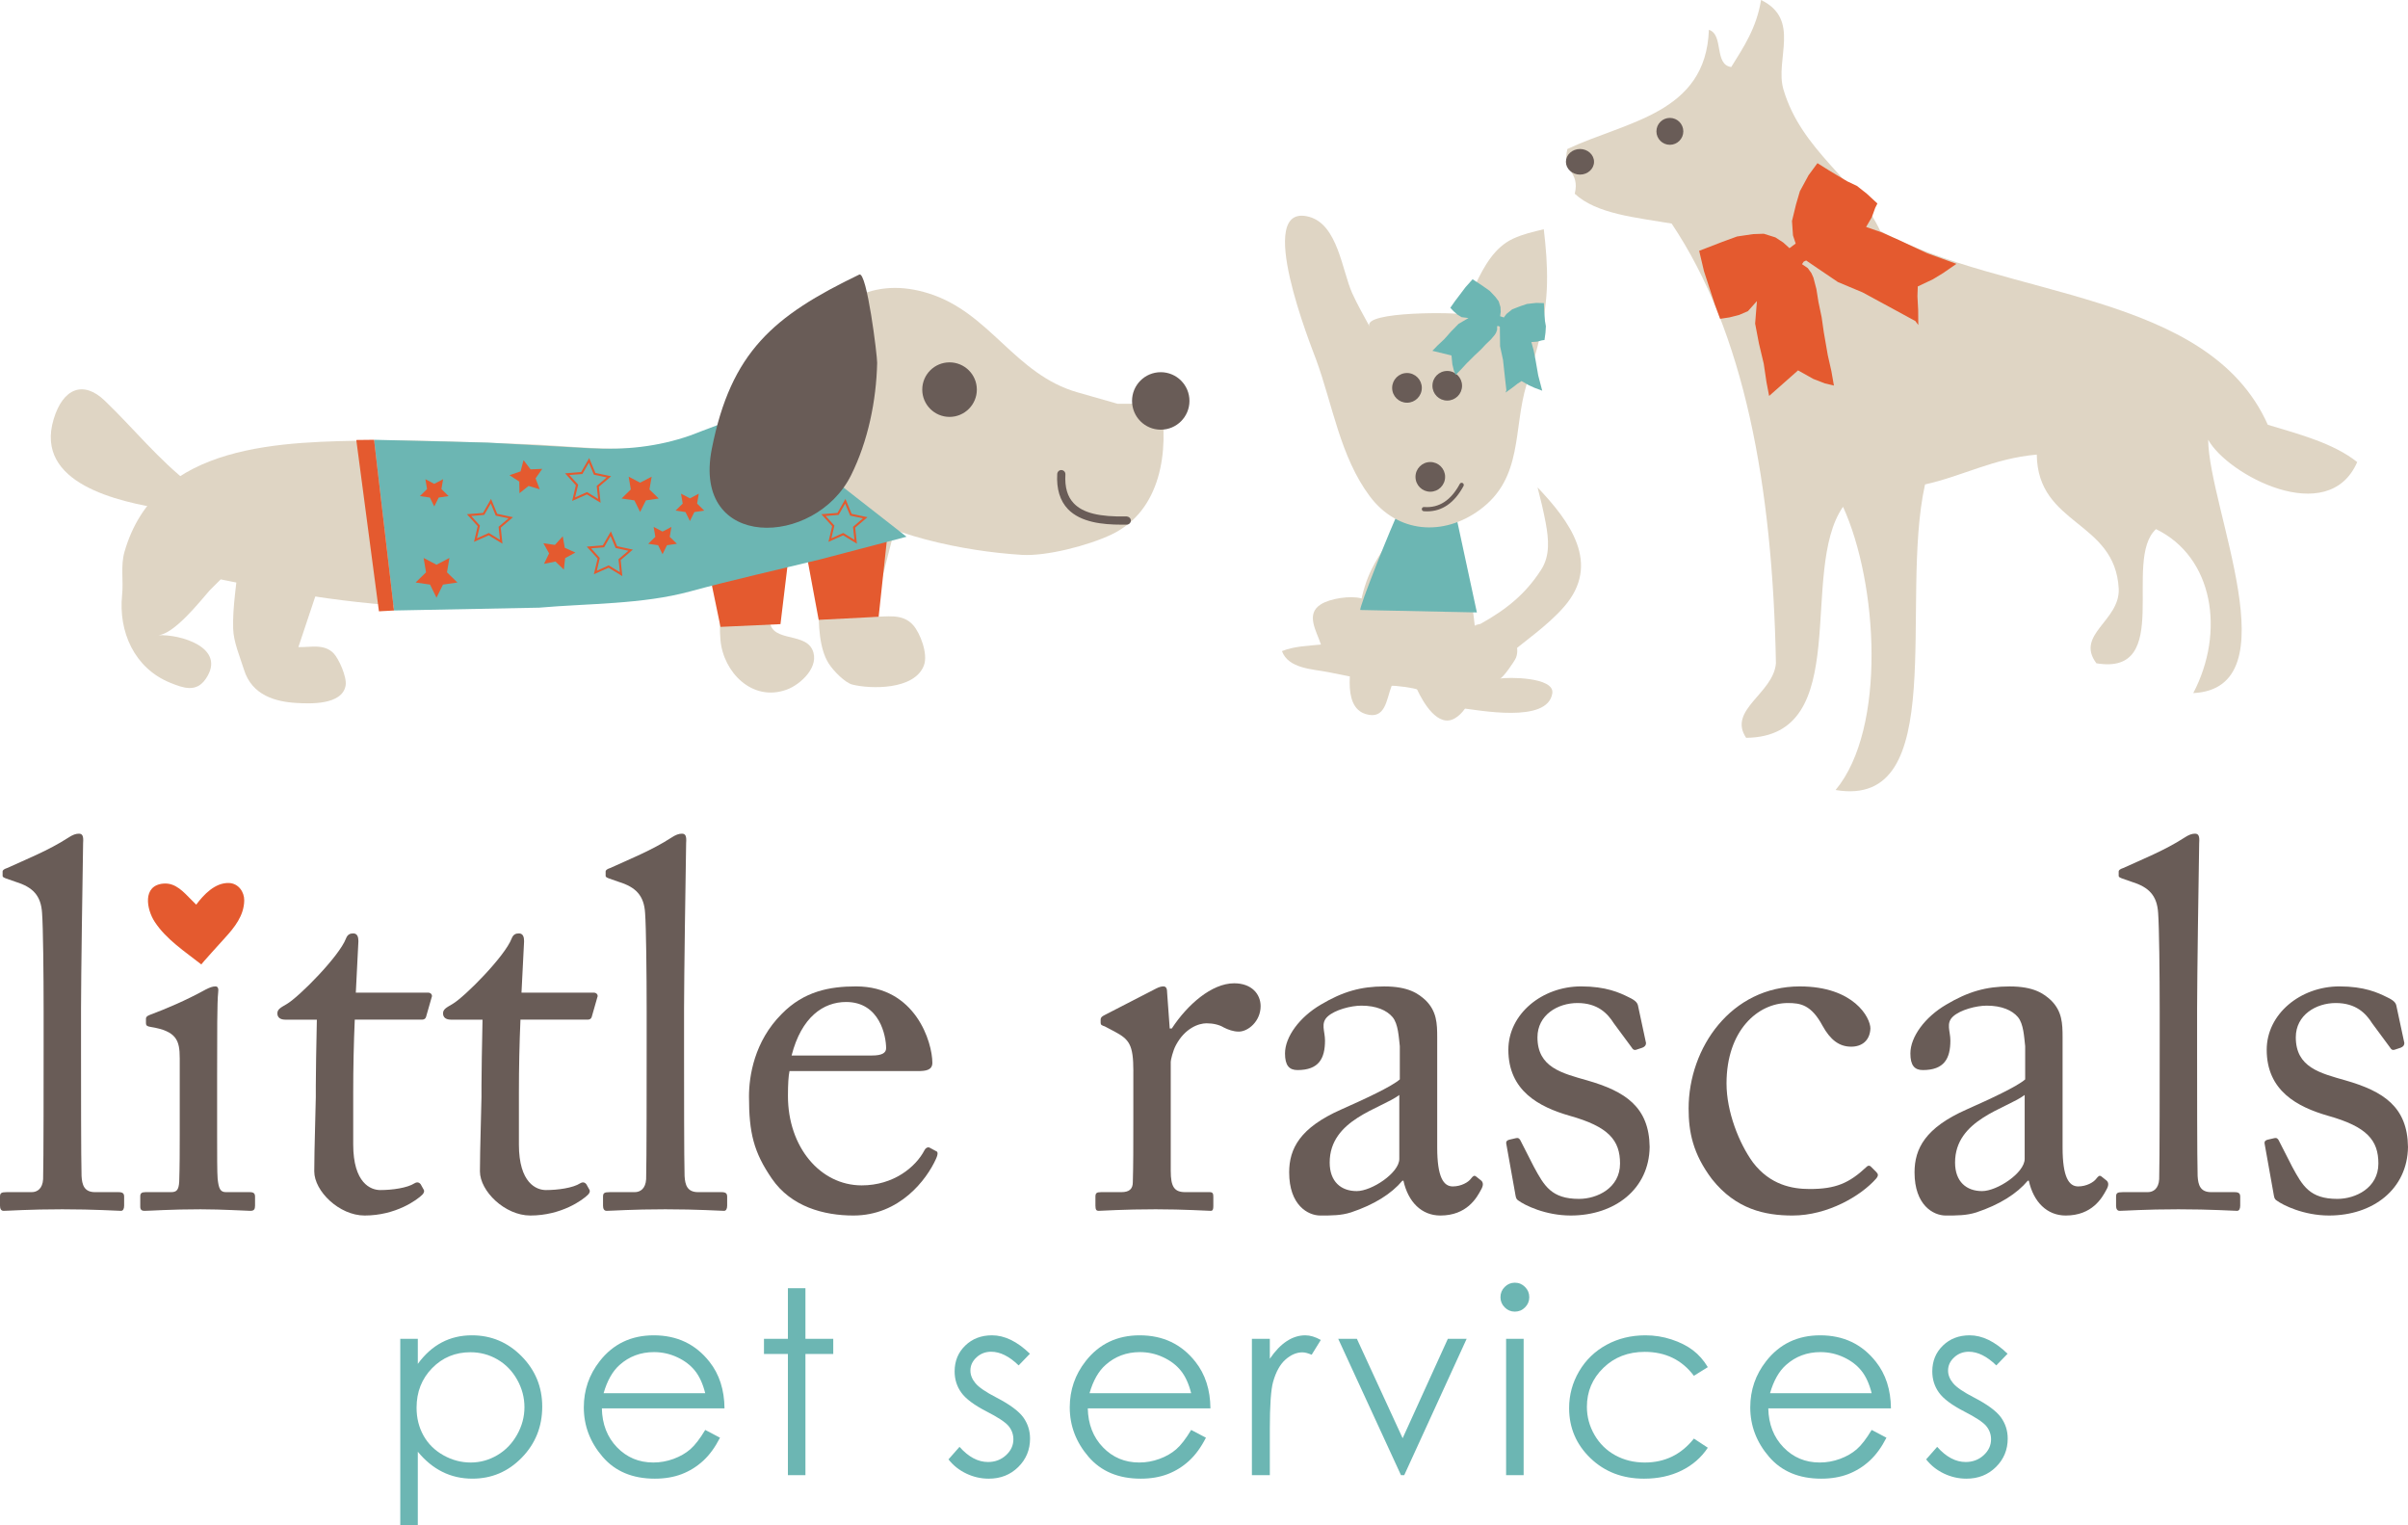 <?xml version="1.0" encoding="UTF-8" standalone="no"?>
<!-- Generator: Adobe Illustrator 14.0.0, SVG Export Plug-In . SVG Version: 6.00 Build 43363)  -->

<svg
   xmlns:dc="http://purl.org/dc/elements/1.1/"
   xmlns:cc="http://creativecommons.org/ns#"
   xmlns:rdf="http://www.w3.org/1999/02/22-rdf-syntax-ns#"
   xmlns:svg="http://www.w3.org/2000/svg"
   xmlns="http://www.w3.org/2000/svg"
   xmlns:sodipodi="http://sodipodi.sourceforge.net/DTD/sodipodi-0.dtd"
   xmlns:inkscape="http://www.inkscape.org/namespaces/inkscape"
   version="1.1"
   id="Layer_1"
   x="0px"
   y="0px"
   width="294.944"
   height="186.762"
   viewBox="0 0 294.944 186.762"
   enable-background="new 0 0 338.4 201.6"
   xml:space="preserve"
   inkscape:version="0.48.1 r9760"
   sodipodi:docname="little_rascals_logo_final.svg"
   inkscape:export-filename="/home/tnks/src/scm/littlerascals.site/public/images/logo.png"
   inkscape:export-xdpi="180"
   inkscape:export-ydpi="180"><defs
   id="defs145">
	
	
	
	
	
	
	
	
	
	
	
	
	
	
	
	
	
	
	
	
	
	
	
	
	
	
	
	
	
	
	
	
	
	
	
	
	
	
	
	

	
	
	

		
		
		
		
		
		
		
		
		
		
		
		
		
	</defs><sodipodi:namedview
   pagecolor="#ffffff"
   bordercolor="#666666"
   borderopacity="1"
   objecttolerance="10"
   gridtolerance="10"
   guidetolerance="10"
   inkscape:pageopacity="0"
   inkscape:pageshadow="2"
   inkscape:window-width="1396"
   inkscape:window-height="1011"
   id="namedview143"
   showgrid="false"
   inkscape:zoom="4.2514003"
   inkscape:cx="147.472"
   inkscape:cy="93.380997"
   inkscape:window-x="0"
   inkscape:window-y="17"
   inkscape:window-maximized="0"
   inkscape:current-layer="Layer_1"
   fit-margin-top="0"
   fit-margin-left="0"
   fit-margin-right="0"
   fit-margin-bottom="0" />
<g
   id="g3"
   transform="translate(-21.546,-5.289)">
	<path
   d="m 70.574,169.248 h 2.148 v 3.069 c 0.849,-1.166 1.825,-2.041 2.929,-2.624 1.104,-0.584 2.335,-0.875 3.694,-0.875 2.371,0 4.4,0.854 6.086,2.562 1.687,1.709 2.53,3.766 2.53,6.17 0,2.455 -0.836,4.539 -2.507,6.253 -1.671,1.714 -3.687,2.57 -6.048,2.57 -1.329,0 -2.55,-0.276 -3.664,-0.828 -1.114,-0.553 -2.121,-1.376 -3.021,-2.471 v 8.977 h -2.148 v -22.803 z m 8.594,1.643 c -1.857,0 -3.422,0.648 -4.692,1.946 -1.27,1.298 -1.906,2.913 -1.906,4.844 0,1.268 0.283,2.406 0.85,3.418 0.567,1.013 1.378,1.814 2.435,2.407 1.057,0.593 2.172,0.889 3.346,0.889 1.153,0 2.237,-0.299 3.253,-0.896 1.016,-0.597 1.825,-1.434 2.427,-2.507 0.603,-1.072 0.903,-2.196 0.903,-3.372 0,-1.186 -0.298,-2.31 -0.896,-3.372 -0.598,-1.062 -1.401,-1.888 -2.411,-2.476 -1.012,-0.587 -2.115,-0.881 -3.309,-0.881 z"
   id="path5"
   inkscape:connector-curvature="0"
   style="fill:#6cb6b3" />
	<path
   d="m 107.925,180.405 1.811,0.951 c -0.594,1.166 -1.279,2.107 -2.058,2.823 -0.779,0.716 -1.654,1.261 -2.627,1.635 -0.973,0.373 -2.074,0.56 -3.303,0.56 -2.724,0 -4.854,-0.893 -6.39,-2.678 -1.536,-1.785 -2.304,-3.803 -2.304,-6.054 0,-2.118 0.649,-4.006 1.95,-5.662 1.648,-2.108 3.855,-3.162 6.62,-3.162 2.847,0 5.12,1.08 6.82,3.238 1.208,1.524 1.822,3.428 1.843,5.708 H 95.265 c 0.04,1.939 0.66,3.529 1.858,4.77 1.199,1.24 2.679,1.86 4.44,1.86 0.851,0 1.678,-0.147 2.481,-0.443 0.805,-0.295 1.487,-0.688 2.052,-1.177 0.564,-0.489 1.174,-1.279 1.829,-2.369 z m 0,-4.497 c -0.287,-1.146 -0.704,-2.062 -1.252,-2.747 -0.549,-0.686 -1.273,-1.237 -2.175,-1.657 -0.901,-0.419 -1.849,-0.629 -2.842,-0.629 -1.64,0 -3.048,0.526 -4.226,1.58 -0.86,0.768 -1.511,1.919 -1.951,3.453 h 12.446 z"
   id="path7"
   inkscape:connector-curvature="0"
   style="fill:#6cb6b3" />
	<path
   d="m 118.052,163.048 h 2.148 v 6.2 h 3.407 v 1.856 H 120.2 v 14.84 h -2.148 v -14.84 h -2.931 v -1.856 h 2.931 v -6.2 z"
   id="path9"
   inkscape:connector-curvature="0"
   style="fill:#6cb6b3" />
	<path
   d="m 147.696,171.074 -1.381,1.428 c -1.149,-1.116 -2.272,-1.673 -3.369,-1.673 -0.698,0 -1.295,0.229 -1.793,0.69 -0.498,0.461 -0.746,0.997 -0.746,1.611 0,0.542 0.205,1.059 0.615,1.55 0.41,0.501 1.271,1.089 2.584,1.765 1.599,0.829 2.686,1.627 3.26,2.394 0.563,0.778 0.846,1.653 0.846,2.625 0,1.371 -0.481,2.532 -1.444,3.483 -0.964,0.951 -2.168,1.427 -3.612,1.427 -0.963,0 -1.883,-0.209 -2.759,-0.629 -0.876,-0.419 -1.601,-0.997 -2.175,-1.734 l 1.351,-1.534 c 1.098,1.238 2.261,1.856 3.492,1.856 0.86,0 1.594,-0.275 2.199,-0.828 0.604,-0.553 0.907,-1.202 0.907,-1.949 0,-0.613 -0.2,-1.161 -0.6,-1.642 -0.4,-0.471 -1.302,-1.064 -2.706,-1.781 -1.508,-0.777 -2.533,-1.544 -3.076,-2.302 -0.544,-0.756 -0.815,-1.621 -0.815,-2.593 0,-1.269 0.433,-2.322 1.299,-3.161 0.866,-0.84 1.96,-1.259 3.282,-1.259 1.537,0 3.085,0.752 4.641,2.256 z"
   id="path11"
   inkscape:connector-curvature="0"
   style="fill:#6cb6b3" />
	<path
   d="m 167.445,180.405 1.81,0.951 c -0.593,1.166 -1.279,2.107 -2.057,2.823 -0.779,0.716 -1.654,1.261 -2.627,1.635 -0.974,0.373 -2.074,0.56 -3.303,0.56 -2.724,0 -4.854,-0.893 -6.39,-2.678 -1.536,-1.785 -2.304,-3.803 -2.304,-6.054 0,-2.118 0.649,-4.006 1.95,-5.662 1.648,-2.108 3.855,-3.162 6.62,-3.162 2.847,0 5.12,1.08 6.819,3.238 1.208,1.524 1.823,3.428 1.843,5.708 h -15.023 c 0.04,1.939 0.66,3.529 1.858,4.77 1.198,1.241 2.679,1.86 4.44,1.86 0.851,0 1.678,-0.147 2.481,-0.443 0.805,-0.295 1.487,-0.688 2.051,-1.177 0.568,-0.489 1.177,-1.279 1.832,-2.369 z m 0,-4.497 c -0.287,-1.146 -0.704,-2.062 -1.253,-2.747 -0.548,-0.686 -1.272,-1.237 -2.174,-1.657 -0.901,-0.419 -1.849,-0.629 -2.843,-0.629 -1.639,0 -3.047,0.526 -4.225,1.58 -0.861,0.768 -1.512,1.919 -1.952,3.453 h 12.447 z"
   id="path13"
   inkscape:connector-curvature="0"
   style="fill:#6cb6b3" />
	<path
   d="m 174.887,169.248 h 2.194 v 2.439 c 0.655,-0.961 1.346,-1.68 2.072,-2.155 0.726,-0.475 1.483,-0.714 2.271,-0.714 0.593,0 1.228,0.189 1.902,0.568 l -1.12,1.811 c -0.45,-0.194 -0.829,-0.292 -1.136,-0.292 -0.716,0 -1.407,0.295 -2.071,0.882 -0.666,0.589 -1.172,1.502 -1.52,2.74 -0.266,0.951 -0.399,2.875 -0.399,5.77 v 5.647 h -2.194 v -16.696 z"
   id="path15"
   inkscape:connector-curvature="0"
   style="fill:#6cb6b3" />
	<path
   d="m 185.459,169.248 h 2.286 l 5.604,12.171 5.537,-12.171 h 2.302 l -7.643,16.696 h -0.398 l -7.688,-16.696 z"
   id="path17"
   inkscape:connector-curvature="0"
   style="fill:#6cb6b3" />
	<path
   d="m 207.088,162.373 c 0.488,0 0.906,0.174 1.252,0.522 0.347,0.347 0.52,0.767 0.52,1.258 0,0.48 -0.173,0.896 -0.52,1.243 -0.346,0.348 -0.764,0.521 -1.252,0.521 -0.479,0 -0.892,-0.174 -1.238,-0.521 -0.346,-0.347 -0.52,-0.763 -0.52,-1.243 0,-0.491 0.173,-0.911 0.52,-1.258 0.346,-0.348 0.758,-0.522 1.238,-0.522 z m -1.067,6.875 h 2.148 v 16.696 h -2.148 v -16.696 z"
   id="path19"
   inkscape:connector-curvature="0"
   style="fill:#6cb6b3" />
	<path
   d="m 230.727,172.716 -1.704,1.06 c -1.471,-1.954 -3.479,-2.931 -6.024,-2.931 -2.033,0 -3.722,0.653 -5.065,1.962 -1.344,1.308 -2.016,2.896 -2.016,4.767 0,1.216 0.309,2.361 0.927,3.434 0.619,1.073 1.467,1.906 2.545,2.499 1.078,0.593 2.286,0.889 3.625,0.889 2.452,0 4.455,-0.977 6.009,-2.931 l 1.704,1.12 c -0.799,1.202 -1.87,2.134 -3.216,2.797 -1.345,0.662 -2.877,0.993 -4.596,0.993 -2.64,0 -4.829,-0.839 -6.568,-2.517 -1.739,-1.678 -2.608,-3.719 -2.608,-6.123 0,-1.616 0.406,-3.117 1.22,-4.504 0.813,-1.386 1.931,-2.468 3.353,-3.246 1.423,-0.776 3.013,-1.166 4.773,-1.166 1.104,0 2.171,0.169 3.199,0.507 1.028,0.337 1.9,0.777 2.617,1.319 0.714,0.543 1.323,1.233 1.825,2.071 z"
   id="path21"
   inkscape:connector-curvature="0"
   style="fill:#6cb6b3" />
	<path
   d="m 250.797,180.405 1.811,0.951 c -0.594,1.166 -1.279,2.107 -2.059,2.823 -0.778,0.716 -1.653,1.261 -2.626,1.635 -0.974,0.373 -2.074,0.56 -3.303,0.56 -2.724,0 -4.854,-0.893 -6.39,-2.678 -1.536,-1.785 -2.304,-3.803 -2.304,-6.054 0,-2.118 0.649,-4.006 1.95,-5.662 1.648,-2.108 3.855,-3.162 6.62,-3.162 2.847,0 5.12,1.08 6.819,3.238 1.209,1.524 1.823,3.428 1.844,5.708 h -15.024 c 0.041,1.939 0.661,3.529 1.859,4.77 1.198,1.241 2.679,1.86 4.44,1.86 0.851,0 1.678,-0.147 2.481,-0.443 0.805,-0.295 1.487,-0.688 2.051,-1.177 0.564,-0.489 1.176,-1.279 1.831,-2.369 z m 0,-4.497 c -0.287,-1.146 -0.705,-2.062 -1.253,-2.747 -0.548,-0.685 -1.272,-1.237 -2.174,-1.657 -0.901,-0.419 -1.849,-0.629 -2.843,-0.629 -1.639,0 -3.047,0.526 -4.225,1.58 -0.861,0.768 -1.512,1.919 -1.952,3.453 h 12.447 z"
   id="path23"
   inkscape:connector-curvature="0"
   style="fill:#6cb6b3" />
	<path
   d="m 267.445,171.074 -1.381,1.428 c -1.149,-1.116 -2.272,-1.673 -3.369,-1.673 -0.698,0 -1.296,0.229 -1.793,0.69 -0.498,0.461 -0.746,0.997 -0.746,1.611 0,0.542 0.205,1.059 0.615,1.55 0.41,0.501 1.271,1.089 2.583,1.765 1.6,0.829 2.687,1.627 3.261,2.394 0.563,0.778 0.846,1.653 0.846,2.625 0,1.371 -0.481,2.532 -1.444,3.483 -0.964,0.951 -2.168,1.427 -3.612,1.427 -0.963,0 -1.883,-0.209 -2.759,-0.629 -0.876,-0.419 -1.601,-0.997 -2.175,-1.734 l 1.351,-1.534 c 1.098,1.238 2.261,1.856 3.491,1.856 0.861,0 1.595,-0.275 2.2,-0.828 0.604,-0.553 0.907,-1.202 0.907,-1.949 0,-0.613 -0.2,-1.161 -0.6,-1.642 -0.4,-0.471 -1.302,-1.064 -2.706,-1.781 -1.508,-0.777 -2.533,-1.544 -3.076,-2.302 -0.544,-0.756 -0.815,-1.621 -0.815,-2.593 0,-1.269 0.433,-2.322 1.299,-3.161 0.866,-0.84 1.96,-1.259 3.282,-1.259 1.536,0 3.085,0.752 4.641,2.256 z"
   id="path25"
   inkscape:connector-curvature="0"
   style="fill:#6cb6b3" />
</g>
<g
   id="g3228"
   transform="translate(-21.546,-5.289)"><path
     style="fill:#695c57"
     inkscape:connector-curvature="0"
     id="path31"
     d="m 31.471,134.423 c 0,3.309 0,12.915 0.064,14.888 0.062,1.082 0.317,1.973 1.653,1.973 h 2.863 c 0.572,0 0.7,0.19 0.7,0.572 v 1.081 c 0,0.382 -0.128,0.637 -0.382,0.637 -0.445,0 -3.245,-0.19 -7.189,-0.19 -4.072,0 -6.617,0.19 -7.189,0.19 -0.318,0 -0.445,-0.255 -0.445,-0.637 v -1.081 c 0,-0.445 0.127,-0.572 0.827,-0.572 h 3.054 c 0.7,0 1.336,-0.446 1.399,-1.591 0.063,-1.973 0.063,-12.915 0.063,-16.605 v -4.008 c 0,-4.518 -0.063,-10.307 -0.19,-11.962 -0.127,-2.163 -1.146,-3.181 -3.182,-3.817 l -1.272,-0.445 c -0.317,-0.127 -0.381,-0.19 -0.381,-0.317 v -0.509 c 0,-0.191 0.19,-0.318 0.572,-0.445 2.227,-1.019 5.09,-2.164 7.443,-3.69 0.573,-0.382 0.955,-0.51 1.337,-0.51 0.444,0 0.572,0.318 0.509,1.146 -0.064,3.5 -0.255,16.732 -0.255,20.232 v 5.66 z" /><path
     style="fill:#695c57"
     inkscape:connector-curvature="0"
     id="path35"
     d="m 64.809,145.43 c 0,4.771 2.163,5.599 3.309,5.599 1.463,0 3.308,-0.255 4.199,-0.827 0.317,-0.19 0.572,-0.127 0.763,0.128 l 0.318,0.572 c 0.19,0.254 0.064,0.509 -0.127,0.699 -0.637,0.637 -3.245,2.546 -7.062,2.546 -3.117,0 -6.171,-2.991 -6.171,-5.408 0,-2.608 0.19,-8.208 0.19,-9.098 v -1.4 c 0,-1.146 0.063,-5.408 0.128,-8.08 h -3.881 c -0.573,0 -0.955,-0.255 -0.955,-0.763 0,-0.51 0.382,-0.7 1.146,-1.146 1.526,-0.892 6.426,-5.854 7.253,-8.017 0.19,-0.509 0.509,-0.637 0.891,-0.637 0.509,0 0.636,0.445 0.636,0.955 l -0.317,6.298 h 8.843 c 0.383,0 0.573,0.318 0.446,0.572 l -0.637,2.228 c -0.063,0.318 -0.191,0.509 -0.572,0.509 H 65 c -0.128,2.927 -0.191,5.98 -0.191,8.907 v 6.363 z" /><path
     style="fill:#695c57"
     inkscape:connector-curvature="0"
     id="path37"
     d="m 85.103,145.43 c 0,4.771 2.163,5.599 3.309,5.599 1.464,0 3.309,-0.255 4.199,-0.827 0.318,-0.19 0.572,-0.127 0.763,0.128 l 0.318,0.572 c 0.191,0.254 0.064,0.509 -0.127,0.699 -0.636,0.637 -3.245,2.546 -7.062,2.546 -3.118,0 -6.172,-2.991 -6.172,-5.408 0,-2.608 0.191,-8.208 0.191,-9.098 v -1.4 c 0,-1.146 0.063,-5.408 0.127,-8.08 h -3.881 c -0.573,0 -0.955,-0.255 -0.955,-0.763 0,-0.51 0.382,-0.7 1.146,-1.146 1.527,-0.892 6.426,-5.854 7.253,-8.017 0.191,-0.509 0.51,-0.637 0.891,-0.637 0.51,0 0.637,0.445 0.637,0.955 l -0.318,6.298 h 8.844 c 0.382,0 0.572,0.318 0.445,0.572 l -0.637,2.228 c -0.063,0.318 -0.19,0.509 -0.572,0.509 h -8.207 c -0.128,2.927 -0.191,5.98 -0.191,8.907 v 6.363 z" /><path
     style="fill:#695c57"
     inkscape:connector-curvature="0"
     id="path39"
     d="m 105.333,134.423 c 0,3.309 0,12.915 0.064,14.888 0.063,1.082 0.318,1.973 1.653,1.973 h 2.863 c 0.572,0 0.7,0.19 0.7,0.572 v 1.081 c 0,0.382 -0.128,0.637 -0.382,0.637 -0.445,0 -3.245,-0.19 -7.189,-0.19 -4.072,0 -6.617,0.19 -7.189,0.19 -0.318,0 -0.445,-0.255 -0.445,-0.637 v -1.081 c 0,-0.445 0.127,-0.572 0.827,-0.572 h 3.054 c 0.7,0 1.336,-0.446 1.399,-1.591 0.064,-1.973 0.064,-12.915 0.064,-16.605 v -4.008 c 0,-4.518 -0.064,-10.307 -0.191,-11.962 -0.127,-2.163 -1.145,-3.181 -3.182,-3.817 l -1.271,-0.445 c -0.318,-0.127 -0.382,-0.19 -0.382,-0.317 v -0.509 c 0,-0.191 0.19,-0.318 0.572,-0.445 2.227,-1.019 5.09,-2.164 7.443,-3.69 0.573,-0.382 0.955,-0.51 1.337,-0.51 0.445,0 0.572,0.318 0.509,1.146 -0.063,3.5 -0.255,16.732 -0.255,20.232 v 5.66 z" /><path
     style="fill:#695c57"
     inkscape:connector-curvature="0"
     id="path41"
     d="m 118.249,136.459 c -0.127,0.572 -0.191,1.59 -0.191,3.054 0,6.235 3.945,10.942 9.034,10.942 3.881,0 6.617,-2.226 7.699,-4.325 0.127,-0.255 0.381,-0.382 0.572,-0.318 l 0.827,0.445 c 0.19,0.063 0.317,0.254 0,0.954 -1.146,2.545 -4.453,6.936 -10.116,6.936 -3.626,0 -7.635,-1.082 -9.988,-4.518 -2.227,-3.245 -2.8,-5.599 -2.8,-10.053 0,-2.481 0.637,-6.744 4.009,-10.115 2.735,-2.8 5.916,-3.372 9.098,-3.372 7.316,0 9.353,6.871 9.353,9.353 0,0.89 -0.764,1.018 -1.781,1.018 h -15.716 z m 10.115,-1.909 c 1.209,0 1.718,-0.317 1.718,-0.89 0,-1.464 -0.763,-5.663 -4.898,-5.663 -2.799,0 -5.472,1.845 -6.681,6.553 h 9.861 z" /><path
     style="fill:#695c57"
     inkscape:connector-curvature="0"
     id="path43"
     d="m 160.365,136.459 c 0,-3.245 -0.509,-3.881 -2.29,-4.836 l -1.209,-0.636 c -0.382,-0.127 -0.509,-0.19 -0.509,-0.445 v -0.382 c 0,-0.255 0.127,-0.382 0.509,-0.573 l 6.299,-3.244 c 0.382,-0.19 0.636,-0.254 0.891,-0.254 0.382,0 0.445,0.381 0.445,0.763 l 0.318,4.391 h 0.254 c 1.909,-2.927 4.899,-5.536 7.636,-5.536 2.163,0 3.244,1.337 3.244,2.8 0,1.846 -1.527,3.117 -2.672,3.117 -0.7,0 -1.337,-0.254 -1.846,-0.509 -0.509,-0.317 -1.272,-0.509 -2.099,-0.509 -1.019,0 -2.673,0.637 -3.755,2.673 -0.381,0.699 -0.636,1.845 -0.636,2.035 v 13.36 c 0,1.973 0.445,2.609 1.781,2.609 h 2.99 c 0.382,0 0.445,0.19 0.445,0.572 v 1.146 c 0,0.382 -0.063,0.572 -0.318,0.572 -0.381,0 -3.308,-0.19 -6.743,-0.19 -3.945,0 -6.617,0.19 -6.999,0.19 -0.254,0 -0.381,-0.127 -0.381,-0.637 v -1.081 c 0,-0.445 0.127,-0.572 0.699,-0.572 h 2.481 c 0.954,0 1.399,-0.382 1.399,-1.209 0.063,-2.1 0.063,-4.326 0.063,-7.635 v -5.98 z" /><path
     style="fill:#695c57"
     inkscape:connector-curvature="0"
     id="path45"
     d="m 197.583,145.812 c 0,3.626 0.764,4.771 1.909,4.771 1.018,0 1.908,-0.509 2.227,-0.954 0.255,-0.318 0.382,-0.445 0.637,-0.255 l 0.636,0.509 c 0.19,0.191 0.318,0.51 -0.063,1.146 -0.509,0.954 -1.718,3.118 -4.963,3.118 -2.29,0 -3.944,-1.654 -4.518,-4.264 h -0.127 c -1.336,1.591 -3.436,2.927 -6.299,3.881 -1.209,0.383 -2.354,0.383 -3.753,0.383 -1.527,0 -3.818,-1.273 -3.818,-5.281 0,-2.927 1.337,-5.472 6.362,-7.698 2.863,-1.272 6.172,-2.8 7.19,-3.69 v -4.071 c -0.128,-1.082 -0.191,-2.736 -0.892,-3.563 -0.699,-0.826 -1.972,-1.399 -3.817,-1.399 -1.272,0 -3.244,0.509 -4.135,1.336 -0.891,0.827 -0.318,1.782 -0.318,2.927 0,2.227 -0.764,3.626 -3.372,3.626 -1.019,0 -1.527,-0.571 -1.527,-2.035 0,-2.036 1.782,-4.454 4.391,-5.98 2.672,-1.591 4.898,-2.227 7.762,-2.227 2.99,0 4.199,0.891 5.09,1.717 1.336,1.337 1.399,2.8 1.399,4.518 v 9.734 3.751 z m -4.644,-6.426 c -2.291,1.718 -8.526,2.99 -8.526,8.271 0,2.354 1.399,3.499 3.309,3.499 1.845,0 5.218,-2.227 5.218,-3.944 v -7.826 z" /><path
     style="fill:#695c57"
     inkscape:connector-curvature="0"
     id="path47"
     d="m 207.508,152.301 c -0.318,-0.19 -0.318,-0.572 -0.382,-0.891 l -1.082,-6.044 c -0.063,-0.318 0.128,-0.445 0.382,-0.509 l 0.827,-0.191 c 0.255,-0.063 0.445,0.063 0.572,0.382 l 1.591,3.118 c 1.272,2.354 2.163,3.944 5.535,3.944 2.227,0 5.026,-1.337 5.026,-4.326 0,-2.863 -1.399,-4.518 -6.171,-5.854 -3.754,-1.082 -7.508,-3.054 -7.508,-8.081 0,-4.389 4.136,-7.761 8.907,-7.761 3.054,0 4.708,0.763 5.854,1.335 0.954,0.446 1.081,0.764 1.145,1.146 l 0.955,4.454 c 0,0.255 -0.128,0.445 -0.446,0.572 l -0.763,0.254 c -0.255,0.064 -0.382,0 -0.573,-0.317 l -2.163,-2.927 c -0.764,-1.208 -1.973,-2.481 -4.453,-2.481 -2.418,0 -4.899,1.463 -4.899,4.199 0,3.69 2.991,4.391 6.108,5.281 4.644,1.336 7.57,3.244 7.634,8.144 -0.063,5.153 -4.263,8.398 -9.67,8.398 -3.118,0 -5.663,-1.273 -6.426,-1.845 z" /><path
     style="fill:#695c57"
     inkscape:connector-curvature="0"
     id="path49"
     d="m 233.02,137.985 c 0,3.437 1.526,7.317 3.244,9.671 2.1,2.736 4.772,3.245 6.936,3.245 3.181,0 4.835,-0.7 6.998,-2.735 0.127,-0.128 0.318,-0.191 0.509,0 l 0.637,0.636 c 0.254,0.254 0.318,0.445 0,0.827 -1.845,2.1 -5.917,4.518 -10.243,4.518 -3.372,0 -6.936,-0.764 -9.862,-4.454 -2.354,-3.118 -2.862,-5.789 -2.862,-8.652 0,-7.444 5.217,-14.951 13.615,-14.951 6.616,0 8.652,3.816 8.652,5.153 -0.063,1.463 -1.019,2.227 -2.354,2.227 -1.464,0 -2.546,-0.827 -3.5,-2.545 -1.399,-2.608 -2.735,-2.8 -4.263,-2.8 -3.627,-0.001 -7.507,3.308 -7.507,9.86 z" /><path
     style="fill:#695c57"
     inkscape:connector-curvature="0"
     id="path51"
     d="m 274.182,145.812 c 0,3.626 0.764,4.771 1.909,4.771 1.018,0 1.908,-0.509 2.227,-0.954 0.255,-0.318 0.382,-0.445 0.636,-0.255 l 0.637,0.509 c 0.19,0.191 0.317,0.51 -0.063,1.146 -0.51,0.954 -1.719,3.118 -4.963,3.118 -2.29,0 -3.944,-1.654 -4.518,-4.264 h -0.127 c -1.336,1.591 -3.436,2.927 -6.299,3.881 -1.209,0.383 -2.354,0.383 -3.753,0.383 -1.527,0 -3.818,-1.273 -3.818,-5.281 0,-2.927 1.337,-5.472 6.362,-7.698 2.863,-1.272 6.172,-2.8 7.189,-3.69 v -4.071 c -0.127,-1.082 -0.19,-2.736 -0.891,-3.563 -0.699,-0.826 -1.972,-1.399 -3.817,-1.399 -1.272,0 -3.244,0.509 -4.135,1.336 -0.891,0.827 -0.318,1.782 -0.318,2.927 0,2.227 -0.764,3.626 -3.372,3.626 -1.019,0 -1.527,-0.571 -1.527,-2.035 0,-2.036 1.782,-4.454 4.39,-5.98 2.673,-1.591 4.899,-2.227 7.763,-2.227 2.99,0 4.199,0.891 5.09,1.717 1.336,1.337 1.399,2.8 1.399,4.518 v 9.734 3.751 z m -4.645,-6.426 c -2.29,1.718 -8.525,2.99 -8.525,8.271 0,2.354 1.399,3.499 3.309,3.499 1.845,0 5.217,-2.227 5.217,-3.944 v -7.826 z" /><path
     style="fill:#695c57"
     inkscape:connector-curvature="0"
     id="path53"
     d="m 290.658,134.423 c 0,3.309 0,12.915 0.064,14.888 0.063,1.082 0.318,1.973 1.653,1.973 h 2.863 c 0.572,0 0.7,0.19 0.7,0.572 v 1.081 c 0,0.382 -0.128,0.637 -0.382,0.637 -0.445,0 -3.245,-0.19 -7.189,-0.19 -4.072,0 -6.616,0.19 -7.189,0.19 -0.318,0 -0.445,-0.255 -0.445,-0.637 v -1.081 c 0,-0.445 0.127,-0.572 0.827,-0.572 h 3.054 c 0.7,0 1.337,-0.446 1.399,-1.591 0.063,-1.973 0.063,-12.915 0.063,-16.605 v -4.008 c 0,-4.518 -0.063,-10.307 -0.19,-11.962 -0.127,-2.163 -1.145,-3.181 -3.181,-3.817 l -1.272,-0.445 c -0.318,-0.127 -0.382,-0.19 -0.382,-0.317 v -0.509 c 0,-0.191 0.19,-0.318 0.572,-0.445 2.228,-1.019 5.09,-2.164 7.444,-3.69 0.572,-0.382 0.954,-0.51 1.336,-0.51 0.445,0 0.572,0.318 0.509,1.146 -0.063,3.5 -0.255,16.732 -0.255,20.232 v 5.66 z" /><path
     style="fill:#695c57"
     inkscape:connector-curvature="0"
     id="path55"
     d="m 300.393,152.301 c -0.317,-0.19 -0.317,-0.572 -0.382,-0.891 l -1.081,-6.044 c -0.063,-0.318 0.127,-0.445 0.382,-0.509 l 0.827,-0.191 c 0.254,-0.063 0.445,0.063 0.572,0.382 l 1.591,3.118 c 1.272,2.354 2.163,3.944 5.535,3.944 2.227,0 5.026,-1.337 5.026,-4.326 0,-2.863 -1.4,-4.518 -6.172,-5.854 -3.754,-1.082 -7.507,-3.054 -7.507,-8.081 0,-4.389 4.135,-7.761 8.907,-7.761 3.054,0 4.707,0.763 5.853,1.335 0.954,0.446 1.082,0.764 1.146,1.146 l 0.954,4.454 c 0,0.255 -0.127,0.445 -0.445,0.572 l -0.764,0.254 c -0.254,0.064 -0.382,0 -0.572,-0.317 l -2.163,-2.927 c -0.764,-1.208 -1.973,-2.481 -4.454,-2.481 -2.417,0 -4.898,1.463 -4.898,4.199 0,3.69 2.99,4.391 6.107,5.281 4.645,1.336 7.571,3.244 7.635,8.144 -0.063,5.153 -4.263,8.398 -9.67,8.398 -3.119,0 -5.664,-1.273 -6.427,-1.845 z" /><g
     id="g3224"><path
       style="fill:#695c57"
       d="m 43.559,134.868 c 0,-2.163 -0.382,-3.308 -3.562,-3.817 -0.445,-0.063 -0.573,-0.19 -0.573,-0.445 v -0.572 c 0,-0.191 0.128,-0.318 0.446,-0.446 2.035,-0.763 4.453,-1.781 6.871,-3.117 0.508,-0.254 0.826,-0.381 1.208,-0.381 0.318,0 0.382,0.317 0.318,0.763 -0.127,1.082 -0.127,5.09 -0.127,10.371 v 6.935 c 0,2.481 0,4.771 0.063,5.472 0.127,1.208 0.318,1.654 1.019,1.654 h 2.926 c 0.509,0 0.637,0.19 0.637,0.572 v 1.081 c 0,0.446 -0.128,0.637 -0.572,0.637 -0.51,0 -3.437,-0.19 -6.108,-0.19 -3.69,0 -6.172,0.19 -6.871,0.19 -0.318,0 -0.509,-0.127 -0.509,-0.509 v -1.272 c 0,-0.382 0.19,-0.509 0.636,-0.509 h 3.118 c 0.699,0 0.954,-0.255 1.018,-1.272 0.063,-1.909 0.063,-3.881 0.063,-5.79 v -9.355 z"
       id="path3222"
       inkscape:connector-curvature="0" /><path
       style="fill:#e45a2f"
       inkscape:connector-curvature="0"
       id="path59"
       d="m 46.21,123.404 c -1.988,-1.569 -4.297,-3.056 -5.715,-5.225 -0.999,-1.523 -1.54,-4.458 1.066,-4.682 1.506,-0.127 2.48,1.042 3.433,1.994 l 0.585,0.585 c 0.927,-1.237 2.311,-2.71 4.014,-2.651 1.156,0.041 1.888,1.092 1.868,2.145 -0.031,1.856 -1.184,3.288 -2.38,4.597 -0.242,0.268 -2.916,3.203 -2.871,3.237 z" /></g></g>
<g
   id="g3931"><g
     id="g3913"><path
       style="fill:#dfd5c4"
       inkscape:connector-curvature="0"
       id="path111"
       d="m 166.722,73.273 c -1.314,-0.357 -3.82,0.016 -4.949,0.745 -1.874,1.192 -0.548,3.199 0.026,4.917 -1.549,0.155 -3.311,0.203 -4.779,0.804 0.798,2.171 3.806,2.198 5.658,2.571 2.097,0.42 4.188,0.835 6.28,1.25 l 5.667,-0.453 c 0,0 -1.043,2.991 4.174,3.587 2.287,0.255 10.781,1.958 11.336,-1.794 0.298,-2.017 -5.567,-1.985 -6.408,-1.793 0.367,-0.08 1.83,-2.182 1.969,-2.582 0.475,-1.277 -0.271,-2.863 -1.33,-3.608 -1.49,-1.049 -3.151,-0.219 -4.822,-0.219 -0.001,0.002 -12.8,-3.42 -12.822,-3.425 z" /><path
       style="fill:#dfd5c4"
       inkscape:connector-curvature="0"
       id="path113"
       d="m 171.348,64.321 c -1.113,1.756 -2.385,3.48 -3.316,5.333 -1.4,2.794 -1.703,5.982 -2.134,9.032 -0.33,2.379 -1.687,7.829 1.379,8.76 2.438,0.74 2.528,-1.783 3.172,-3.438 0.063,-0.128 3.044,0.271 3.134,0.447 0.724,1.544 2.55,4.769 4.652,3.492 3.593,-2.183 2.581,-10.464 2.075,-13.87 -0.127,-0.82 -2.405,-10.847 -2.709,-10.799 l -6.253,1.043 z" /><path
       style="fill:#dfd5c4"
       inkscape:connector-curvature="0"
       id="path115"
       d="m 180.74,76.551 3.577,4.024 c 2.395,-2.054 5.188,-3.891 7.265,-6.275 4.577,-5.269 0.687,-10.458 -3.252,-14.609 0.373,1.432 0.725,2.89 0.996,4.343 0.372,2.033 0.553,4.029 -0.57,5.759 -1.958,3.034 -4.321,4.88 -7.419,6.61" /><path
       style="fill:#6cb6b3"
       inkscape:connector-curvature="0"
       id="path117"
       d="m 171.348,62.591 6.951,0.356 2.597,12.055 c 0,0 -14.247,-0.298 -14.27,-0.298 -0.315,-0.01 4.018,-10.804 4.722,-12.113 z" /><path
       style="fill:#dfd5c4"
       inkscape:connector-curvature="0"
       id="path119"
       d="m 161.203,44.033 c -0.516,-1.405 -7.723,-19.312 -0.873,-17.486 3.529,0.939 4.045,6.562 5.291,9.354 0.638,1.403 1.404,2.744 2.139,4.095 -1.038,-1.945 11.299,-1.743 11.187,-1.479 0,0 1.783,-3.707 1.794,-3.73 1.039,-2.164 2.295,-4.487 4.577,-5.551 1.214,-0.567 2.465,-0.846 3.773,-1.161 0.261,2.26 0.442,4.341 0.395,6.603 -0.086,4.316 -1.22,8.252 -2.486,12.342 -1.702,5.555 -0.394,11.486 -5.747,15.414 -4.471,3.289 -10.085,2.873 -13.477,-1.661 -3.62,-4.845 -4.54,-11.176 -6.573,-16.74 z" /><path
       style="fill:#695c57"
       inkscape:connector-curvature="0"
       id="path121"
       d="m 174.152,47.501 c 0,1.003 -0.814,1.817 -1.815,1.817 -1.006,0 -1.82,-0.814 -1.82,-1.817 0,-1.001 0.814,-1.821 1.82,-1.821 1.001,0 1.815,0.82 1.815,1.821 z" /><path
       style="fill:#695c57"
       inkscape:connector-curvature="0"
       id="path123"
       d="m 179.08,47.242 c 0,1.001 -0.813,1.813 -1.814,1.813 -1.012,0 -1.815,-0.812 -1.815,-1.813 0,-1.005 0.804,-1.814 1.815,-1.814 1,-0.001 1.814,0.808 1.814,1.814 z" /><path
       style="fill:#695c57"
       inkscape:connector-curvature="0"
       id="path125"
       d="m 177.005,58.397 c 0,1.006 -0.814,1.821 -1.814,1.821 -1.006,0 -1.815,-0.814 -1.815,-1.821 0,-1 0.81,-1.814 1.815,-1.814 0.999,0 1.814,0.814 1.814,1.814 z" /><path
       style="fill:#695c57"
       inkscape:connector-curvature="0"
       id="path127"
       d="m 174.796,62.624 c -0.128,0 -0.271,0 -0.404,-0.016 -0.149,-0.011 -0.25,-0.139 -0.239,-0.282 0.005,-0.139 0.144,-0.25 0.281,-0.234 1.82,0.139 3.29,-0.814 4.37,-2.831 0.068,-0.128 0.224,-0.17 0.352,-0.106 0.121,0.069 0.17,0.224 0.111,0.356 -1.113,2.064 -2.614,3.113 -4.471,3.113 l 0,0 z" /><polygon
       style="fill:#6cb6b3"
       id="polygon129"
       points="204.707,41.645 204.012,40.91 203.223,40.354 201.92,39.486 201.051,40.458 199.742,42.19 199.189,42.983 199.588,43.407 200.067,43.821 200.573,44.132 201.413,44.236 200.194,44.955 199.312,45.852 198.45,46.823 197.598,47.625 196.99,48.252 199.333,48.821 199.439,49.91 199.621,50.655 199.839,51.201 200.488,50.546 201.175,49.801 202.207,48.777 202.894,48.135 203.569,47.422 204.16,46.858 204.634,46.293 204.798,46.025 204.921,45.666 204.921,45.229 205.103,45.218 205.256,45.309 205.263,46.145 205.283,47.704 205.64,49.346 205.879,51.525 206.055,53.074 205.954,53.364 206.715,52.821 207.401,52.292 207.911,51.957 208.822,52.475 209.515,52.787 210.445,53.135 209.956,51.268 209.621,49.346 209.392,48.183 209.115,47.18 209.823,47.129 210.419,46.969 210.723,46.927 210.845,46.025 210.893,45.243 210.781,44.593 210.729,43.885 210.686,43.255 210.648,42.408 209.711,42.384 208.577,42.512 207.769,42.784 206.769,43.172 206.071,43.733 205.746,44.167 205.288,44.016 205.358,43.494 205.336,42.908 205.112,42.185 "
       transform="translate(-21.546,-5.289)" /></g><g
     id="g3925"><path
       style="fill:#dfd5c4;fill-rule:evenodd"
       inkscape:connector-curvature="0"
       id="path131"
       d="M 215.702,-4.8698264e-6 C 220.62,2.389 217.368,7.296 218.443,10.95 c 2.229,7.555 8.93,11.076 11.863,17.342 15.413,8.324 40.145,7.323 47.468,23.729 3.982,1.192 8.068,2.278 10.948,4.566 -3.545,8.148 -15.913,1.543 -18.255,-2.741 0.085,8.398 10.31,30.438 -1.825,31.034 3.927,-7.494 2.47,-16.669 -4.562,-20.081 -4.14,3.774 2.188,18.011 -7.303,16.43 -2.629,-3.518 2.901,-5.189 2.736,-9.123 -0.437,-8.388 -9.937,-7.707 -10.038,-16.435 -5.312,0.474 -8.968,2.597 -13.688,3.657 -3.188,14.327 3.149,39.799 -10.954,37.42 6.26,-7.52 5.179,-25.344 0.91,-34.685 -5.492,7.898 1.399,28.17 -11.869,28.293 -2.293,-3.428 3.343,-5.413 3.651,-9.127 -0.409,-21.789 -3.868,-40.545 -12.773,-53.85 -4.416,-0.756 -9.176,-1.163 -11.867,-3.651 0.664,-2.789 -1.57,-2.685 -0.91,-5.477 7.228,-3.414 16.982,-4.308 17.338,-14.601 1.853,0.58 0.603,4.268 2.737,4.561 1.518,-2.442 3.11,-4.802 3.652,-8.211 z"
       clip-rule="evenodd" /><path
       style="fill:#695c57"
       inkscape:connector-curvature="0"
       id="path133"
       d="m 206.181,16.089 c 0,0.907 -0.739,1.644 -1.644,1.644 -0.912,0 -1.65,-0.737 -1.65,-1.644 0,-0.915 0.738,-1.65 1.65,-1.65 0.904,0 1.644,0.735 1.644,1.65 z" /><path
       style="fill:#695c57"
       inkscape:connector-curvature="0"
       id="path135"
       d="m 191.801,19.815 c 0,0.865 0.771,1.567 1.725,1.567 0.947,0 1.719,-0.703 1.719,-1.567 0,-0.863 -0.771,-1.568 -1.719,-1.568 -0.954,0 -1.725,0.705 -1.725,1.568 z" /><polygon
       style="fill:#e45a2f"
       id="polygon137"
       points="236.269,33.959 234.311,34.25 232.527,34.901 229.669,36.005 230.26,38.504 231.579,42.55 232.234,44.332 233.368,44.162 234.566,43.856 235.646,43.391 236.743,42.161 236.524,44.917 236.987,47.342 237.578,49.83 237.914,52.095 238.238,53.779 241.782,50.647 243.646,51.693 245.062,52.241 246.174,52.507 245.86,50.725 245.423,48.79 244.933,45.969 244.673,44.151 244.279,42.265 244.028,40.692 243.662,39.29 243.406,38.723 242.976,38.127 242.267,37.64 242.464,37.336 242.772,37.188 244.124,38.111 246.663,39.83 249.691,41.099 253.476,43.151 256.147,44.606 256.509,45.093 256.493,43.26 256.403,41.565 256.445,40.367 258.298,39.492 259.569,38.718 261.183,37.6 257.622,36.312 254.151,34.691 252.038,33.752 250.117,33.084 250.819,31.884 251.23,30.748 251.501,30.21 250.192,29.001 248.989,28.054 247.813,27.498 246.62,26.791 245.562,26.154 244.156,25.271 243.071,26.743 242.006,28.706 241.533,30.319 241.038,32.355 241.16,34.116 241.49,35.117 240.729,35.681 239.968,34.989 239.005,34.361 237.583,33.914 "
       transform="translate(-21.546,-5.289)" /></g><g
     transform="translate(-21.546,-5.289)"
     id="g3164"><path
       style="fill:#dfd5c4"
       inkscape:connector-curvature="0"
       id="path63"
       d="m 109.777,58.425 c -2.247,0.536 -4.492,1.014 -6.77,1.387 -6.009,0.974 -11.794,0 -17.824,-0.165 -5.897,-0.16 -11.81,-0.5 -17.713,-0.415 -11.171,0.17 -26.797,0.127 -30.677,13.641 -0.495,1.729 -0.106,3.523 -0.292,5.285 -0.458,4.476 1.485,8.957 5.897,10.746 1.613,0.654 3.188,1.224 4.354,-0.484 2.619,-3.843 -3.204,-5.498 -5.86,-5.333 1.979,-0.123 5.104,-4.093 6.344,-5.508 l 1.341,-1.336 c 9.952,2.07 19.772,3.593 29.98,3.455 7.876,-0.096 15.492,-0.681 23.29,-1.831 10.042,-1.479 19.655,-4.311 29.378,-7.137 l -8.851,-15.356 c -4.23,0.885 -8.397,2.051 -12.597,3.051 z" /><path
       style="fill:#dfd5c4"
       inkscape:connector-curvature="0"
       id="path65"
       d="m 50.743,74.07 c -0.196,2.731 -0.718,5.456 -0.639,8.202 0.048,1.65 0.82,3.4 1.325,5.024 0.98,3.177 3.917,3.944 6.472,4.082 1.507,0.085 5.551,0.298 5.978,-2.134 0.181,-1.048 -0.847,-3.305 -1.48,-3.959 -1.181,-1.203 -2.869,-0.697 -4.306,-0.75 L 60.6,77.031" /><path
       style="fill:#dfd5c4"
       inkscape:connector-curvature="0"
       id="path67"
       d="m 117.032,73.905 c -0.234,2.288 -0.958,4.561 -1.193,6.844 -0.351,3.375 4.115,1.831 5.194,4.071 0.99,2.05 -1.378,4.284 -3.124,4.923 -4.257,1.549 -7.781,-2.182 -8.116,-6.077 -0.213,-2.401 0.133,-4.854 0.223,-7.255" /><path
       style="fill:#dfd5c4"
       inkscape:connector-curvature="0"
       id="path69"
       d="m 122.375,70.962 c -0.075,4.167 -1.554,12.049 0.666,15.567 0.606,0.963 2.038,2.374 2.89,2.592 2.214,0.564 7.658,0.697 8.787,-2.358 0.522,-1.41 -0.473,-3.949 -1.31,-4.901 -1.362,-1.549 -3.315,-0.975 -5.024,-1.054 l 2.842,-11.081" /><path
       style="fill:#dfd5c4"
       inkscape:connector-curvature="0"
       id="path71"
       d="m 44.9,64.634 c -4.035,-3.145 -6.936,-6.833 -10.522,-10.275 -2.625,-2.517 -5.11,-1.529 -6.254,2.244 -2.415,7.952 7.995,10.123 13.525,11.039" /><path
       style="fill:#dfd5c4"
       inkscape:connector-curvature="0"
       id="path73"
       d="m 126.144,41.759 c 2.873,-1.461 5.907,-1.546 9.127,-0.546 7.562,2.358 10.542,9.921 18.25,12.125 l 4.923,1.402 h 5.274 c 1,5.652 0.106,13.098 -6.046,16.015 -2.821,1.341 -7.951,2.672 -10.969,2.486 -7.111,-0.437 -16.776,-2.406 -22.411,-6.52 -1.581,-1.149 -5.865,-2.517 -6.813,-4.098 -4.061,-6.742 2.453,-17.706 8.665,-20.864 z" /><path
       style="fill:#695c57"
       inkscape:connector-curvature="0"
       id="path75"
       d="m 160.205,54.386 c 0,1.945 1.571,3.523 3.514,3.523 1.948,0 3.518,-1.578 3.518,-3.523 0,-1.94 -1.57,-3.516 -3.518,-3.516 -1.944,0.001 -3.514,1.576 -3.514,3.516 z" /><path
       style="fill:#695c57"
       inkscape:connector-curvature="0"
       id="path77"
       d="m 141.194,53.002 c 0,1.844 -1.5,3.342 -3.343,3.342 -1.847,0 -3.342,-1.498 -3.342,-3.342 0,-1.844 1.495,-3.337 3.342,-3.337 1.843,0 3.343,1.493 3.343,3.337 z" /><path
       style="fill:#695c57"
       inkscape:connector-curvature="0"
       id="path79"
       d="m 158.896,69.541 c -2.326,0 -4.987,-0.288 -6.541,-1.9 -0.975,-1.017 -1.421,-2.47 -1.315,-4.311 0.021,-0.277 0.25,-0.495 0.527,-0.474 0.277,0.016 0.489,0.25 0.474,0.527 -0.091,1.581 0.25,2.746 1.043,3.561 1.123,1.165 3.113,1.66 6.466,1.591 0.277,0.026 0.495,0.207 0.506,0.49 0.005,0.277 -0.213,0.506 -0.49,0.511 -0.218,0 -0.442,0.005 -0.67,0.005 l 0,0 z" /><polygon
       style="fill:#e45a2f"
       id="polygon81"
       points="117.143,81.724 118.149,73.373 107.819,72.527 109.799,82.059 " /><polygon
       style="fill:#e45a2f"
       id="polygon83"
       points="129.167,80.822 130.172,71.475 119.841,70.521 121.821,81.199 " /><path
       style="fill:#6cb6b3"
       inkscape:connector-curvature="0"
       id="path85"
       d="m 113.71,56.006 c 0,0 2.789,3.837 2.789,3.837 l 4.179,3.486 3.842,1.394 8.062,6.297 -10.505,2.757 c -5.333,1.31 -10.712,2.501 -16.011,3.942 -5.861,1.593 -12.445,1.461 -18.487,1.987 l -17.771,0.346 -2.443,-20.906 13.939,0.346 c 0,0 12.51,0.695 12.55,0.697 4.19,0.233 8.271,-0.183 12.237,-1.57 0.647,-0.225 7.389,-2.929 7.619,-2.613 z" /><path
       style="fill:#695c57"
       inkscape:connector-curvature="0"
       id="path87"
       d="m 126.792,38.914 c 0.937,-0.447 2.214,10.006 2.193,10.807 -0.102,4.627 -1.118,9.59 -3.188,13.752 -4.413,8.882 -19.539,9.298 -17.063,-3.23 2.352,-11.868 7.557,-16.273 18.058,-21.329 z" /><polygon
       style="fill:#e45a2f"
       id="polygon89"
       points="74.736,67.316 74.198,66.22 72.979,66.044 73.853,65.182 73.65,63.974 74.736,64.543 75.821,63.974 75.614,65.182 76.492,66.044 75.284,66.22 " /><polygon
       style="fill:#e45a2f"
       id="polygon91"
       points="106.052,69.094 105.504,67.998 104.291,67.817 105.167,66.96 104.961,65.746 106.052,66.321 107.138,65.746 106.93,66.96 107.802,67.817 106.595,67.998 " /><polygon
       style="fill:#e45a2f"
       id="polygon93"
       points="102.698,73.16 102.155,72.059 100.943,71.883 101.815,71.031 101.607,69.818 102.698,70.388 103.784,69.818 103.577,71.031 104.455,71.883 103.241,72.059 " /><polygon
       style="fill:#e45a2f"
       id="polygon95"
       points="90.607,75.044 89.58,74.054 88.18,74.341 88.803,73.059 88.105,71.819 89.517,72.021 90.474,70.967 90.723,72.373 92.022,72.958 90.771,73.634 " /><polygon
       style="fill:#e45a2f"
       id="polygon97"
       points="87.653,65.208 86.291,64.799 85.172,65.688 85.151,64.267 83.954,63.484 85.306,63.016 85.672,61.643 86.536,62.771 87.961,62.708 87.146,63.873 " /><polygon
       style="fill:#e45a2f"
       id="polygon99"
       points="99.953,67.987 99.25,66.566 97.68,66.337 98.813,65.23 98.548,63.666 99.953,64.399 101.364,63.666 101.092,65.23 102.23,66.337 100.66,66.566 " /><polygon
       style="fill:#e45a2f"
       id="polygon101"
       points="75.012,78.487 74.22,76.88 72.453,76.625 73.73,75.379 73.432,73.618 75.012,74.448 76.593,73.618 76.295,75.379 77.573,76.625 75.806,76.88 " /><path
       style="fill:#e45a2f"
       inkscape:connector-curvature="0"
       id="path103"
       d="m 97.77,75.842 -1.682,-1.032 -1.804,0.808 0.463,-1.921 -1.33,-1.464 1.969,-0.16 0.984,-1.708 0.767,1.815 1.926,0.415 -1.495,1.283 0.202,1.964 0,0 z m -1.666,-1.314 1.369,0.831 -0.17,-1.586 1.213,-1.038 -1.565,-0.336 -0.618,-1.469 -0.792,1.383 -1.591,0.128 1.064,1.181 -0.367,1.56 1.457,-0.654 0,0 z" /><path
       style="fill:#e45a2f"
       inkscape:connector-curvature="0"
       id="path105"
       d="m 83.091,71.872 -1.687,-1.027 -1.799,0.803 0.453,-1.921 -1.32,-1.463 1.969,-0.16 0.985,-1.714 0.756,1.826 1.932,0.41 -1.5,1.282 0.211,1.964 0,0 z m -1.671,-1.314 1.362,0.835 -0.165,-1.586 1.214,-1.043 -1.56,-0.33 -0.611,-1.474 -0.804,1.384 -1.591,0.133 1.069,1.182 -0.372,1.554 1.458,-0.655 0,0 z" /><path
       style="fill:#e45a2f"
       inkscape:connector-curvature="0"
       id="path107"
       d="m 126.505,71.872 -1.688,-1.027 -1.798,0.803 0.452,-1.921 -1.319,-1.463 1.969,-0.16 0.979,-1.714 0.761,1.826 1.937,0.41 -1.506,1.282 0.213,1.964 0,0 z m -1.666,-1.314 1.357,0.835 -0.17,-1.586 1.219,-1.043 -1.565,-0.33 -0.617,-1.474 -0.793,1.384 -1.591,0.133 1.07,1.182 -0.374,1.554 1.464,-0.655 0,0 z" /><path
       style="fill:#e45a2f"
       inkscape:connector-curvature="0"
       id="path109"
       d="m 95.109,66.858 -1.676,-1.021 -1.805,0.798 0.452,-1.911 -1.319,-1.468 1.97,-0.16 0.984,-1.708 0.756,1.82 1.932,0.404 -1.5,1.288 0.206,1.958 0,0 z m -1.66,-1.309 1.362,0.835 -0.176,-1.586 1.224,-1.043 -1.57,-0.335 -0.612,-1.469 -0.798,1.389 -1.591,0.122 1.075,1.188 -0.378,1.554 1.464,-0.655 0,0 z" /><polygon
       style="fill:#e45a2f"
       id="polygon139"
       points="69.807,80.053 67.96,80.154 65.187,59.171 67.364,59.147 " /></g></g>
</svg>